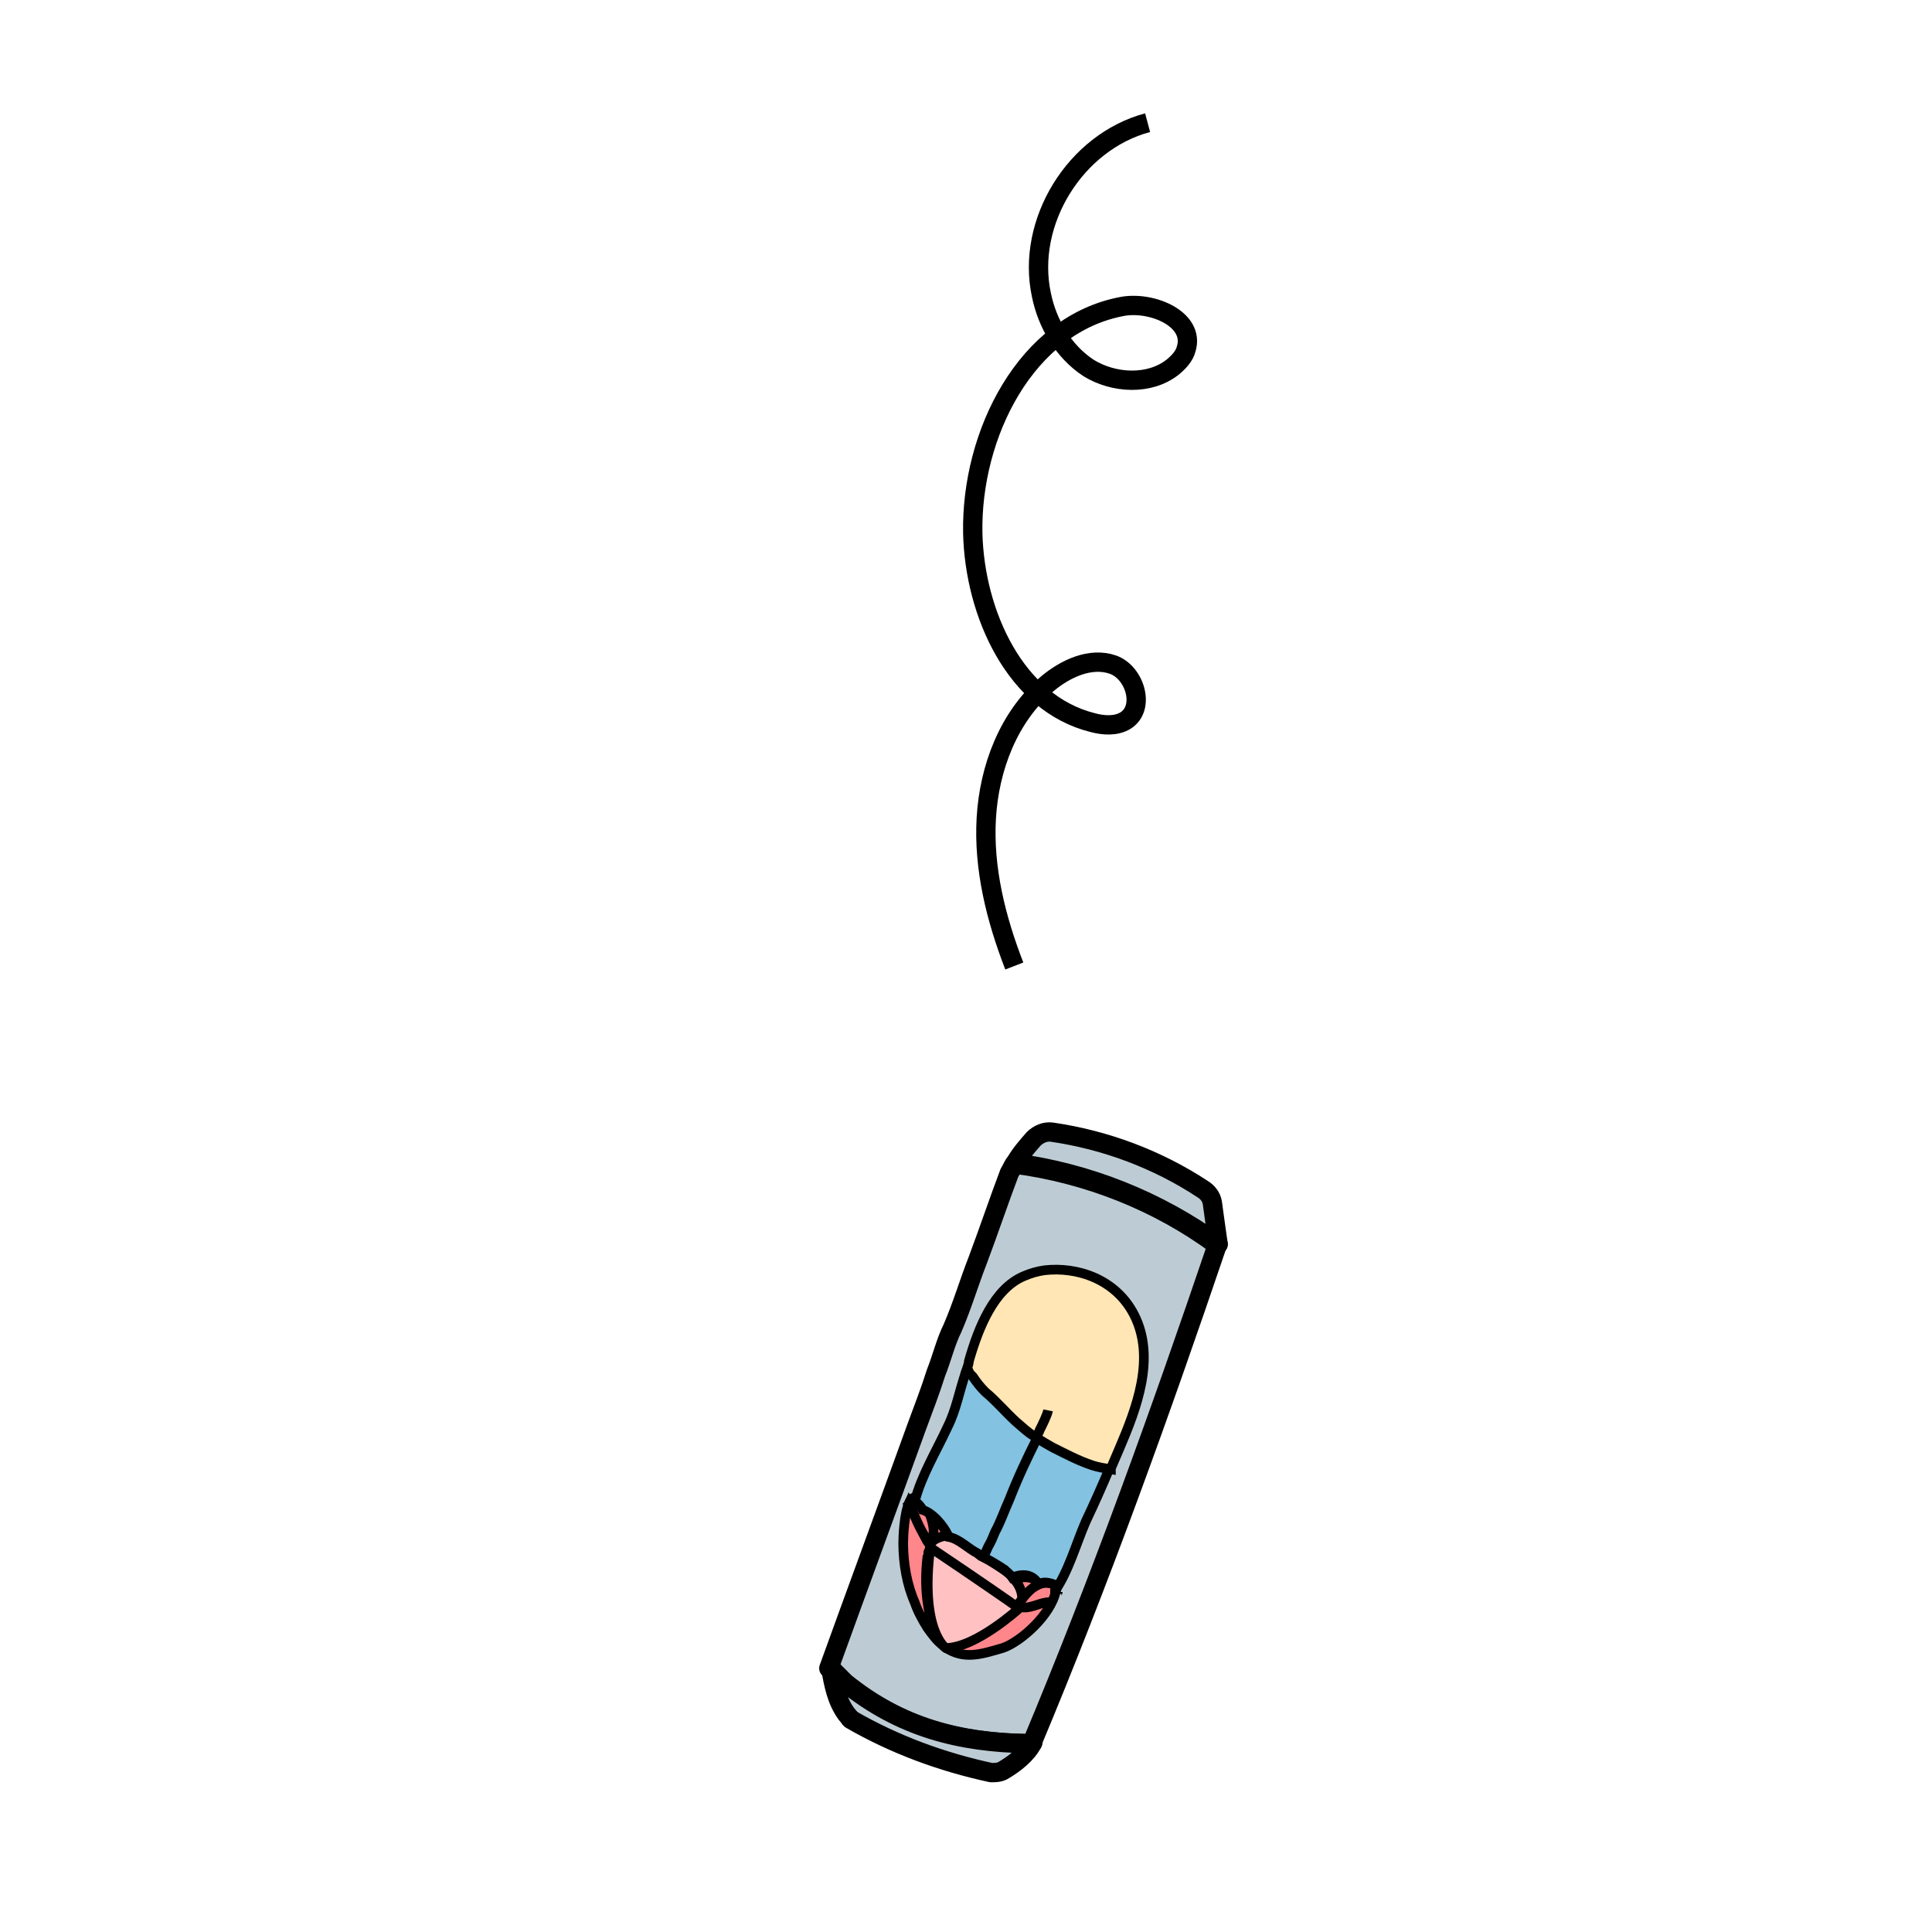 <?xml version="1.0" encoding="utf-8"?>
<!-- Generator: Adobe Illustrator 23.0.3, SVG Export Plug-In . SVG Version: 6.00 Build 0)  -->
<svg version="1.1" id="Calque_1" xmlns="http://www.w3.org/2000/svg" xmlns:xlink="http://www.w3.org/1999/xlink" x="0px" y="0px"
	 viewBox="0 0 200 200" style="enable-background:new 0 0 200 200;" xml:space="preserve">
<style type="text/css">
	.st0{fill:none;stroke:#000000;stroke-width:2;stroke-miterlimit:10;}
	.st1{fill:#BDCCD4;stroke:#000000;stroke-width:2;stroke-linecap:round;stroke-linejoin:round;stroke-miterlimit:10;}
	.st2{fill:#FF868B;stroke:#000000;stroke-miterlimit:10;}
	.st3{fill:#FFC1C2;stroke:#000000;stroke-miterlimit:10;}
	.st4{fill:none;stroke:#000000;stroke-miterlimit:10;}
	.st5{fill:#83C2E1;stroke:#000000;stroke-miterlimit:10;}
	.st6{fill:#FFE6B4;stroke:#000000;stroke-miterlimit:10;}
</style>
<path class="st0" d="M118.8,12.7c-7.5,2-12.6,10.3-11,17.8c0.6,3,2.3,5.9,4.9,7.6c2.6,1.6,6.3,1.8,8.7-0.1c0.6-0.5,1.2-1.1,1.4-1.9
	c0.9-3-3.4-4.9-6.5-4.4c-10.1,1.8-15.8,13.3-15.6,23.5c0.2,8.3,4.4,17.6,12.4,19.6c1.1,0.3,2.4,0.4,3.4-0.2c2.1-1.3,1-5-1.3-5.8
	s-4.9,0.4-6.8,2c-4,3.4-6,8.7-6.3,13.9s1,10.4,2.9,15.3"/>
<g>
	<path class="st1" d="M126.1,128.8c-6.2-4.5-13.5-7.4-21-8.4c0.5-0.9,1.2-1.7,1.9-2.5c0.5-0.5,1.2-0.8,1.9-0.7
		c5.5,0.8,10.9,2.8,15.6,5.9c0.5,0.3,0.9,0.8,1,1.4C125.7,125.9,125.9,127.5,126.1,128.8z"/>
	<path class="st1" d="M118.1,137.8"/>
	<path class="st1" d="M104.5,121.4c0.2-0.3,0.3-0.6,0.5-0.9c7.6,1,14.9,3.9,21,8.4c-5.8,17.1-12.2,34.9-19.2,51.6
		c-0.2,0-0.3,0-0.5,0c-7.3-0.1-13.4-1.8-19-6.3l-1.5-1.5c3-8.3,6.1-16.7,9.1-25c0.7-1.9,1.4-3.7,2-5.6c0.6-1.5,1-3.2,1.7-4.6
		c1-2.3,1.7-4.7,2.6-7C102.4,127.3,103.4,124.3,104.5,121.4z"/>
	<path class="st1" d="M126.1,128.8L126.1,128.8L126.1,128.8L126.1,128.8z"/>
	<path class="st1" d="M106.9,180.4L106.9,180.4"/>
	<path class="st1" d="M106.9,180.4L106.9,180.4L106.9,180.4L106.9,180.4c-0.6,1.2-1.9,2.2-3.1,2.9c-0.4,0.2-0.8,0.2-1.2,0.2
		c-5.1-1.1-10-2.9-14.5-5.5l-0.5-0.6c-1-1.4-1.3-3-1.6-4.7l1.5,1.5c5.7,4.6,11.8,6.2,19,6.3C106.6,180.4,106.7,180.4,106.9,180.4z"
		/>
	<path class="st1" d="M88,177.9L88,177.9"/>
</g>
<path class="st2" d="M95.9,156.2c1,0.3,2.1,1.6,2.6,2.8c0,0-0.1,0-0.1,0c-0.7-0.1-1.4,0.2-2,0.6c0.1-0.5,0.2-1,0.1-1.6
	C96.4,157.4,96.2,156.7,95.9,156.2z"/>
<path class="st2" d="M105,163.5c1.1-0.4,2.2-0.3,2.8,0.7c-0.8,0.3-1.4,1.1-2,1.8C105.8,165,105.7,164.3,105,163.5z"/>
<path class="st3" d="M96.4,159.6c0.6-0.4,1.3-0.7,2-0.6c0,0,0.1,0,0.1,0c1,0.2,1.9,1.2,2.8,1.8c0.2,0.1,0.4,0.2,0.6,0.4
	c0.8,0.5,1.6,1,2.3,1.5c0.3,0.2,0.6,0.5,0.8,0.8c0.7,0.8,0.9,1.6,0.8,2.6c-0.1,0.1-0.2,0.2-0.3,0.4l0,0c-1.1-0.1-2.3-0.7-3.4-1.2
	c-2.3-1.1-4.4-2.8-5.9-5.1C96.3,159.9,96.4,159.8,96.4,159.6z"/>
<path class="st2" d="M93.5,159.7c0-0.6,0.1-3,0.6-4.1c0.6,1.1,1.1,2.4,1.7,3.6c0.1,0.2,0.2,0.4,0.3,0.5c0.1,0.1,0.1,0.2,0.2,0.3
	c0,0.2-0.1,0.5-0.2,0.7c0,0.2,0,0.3-0.1,0.5c-0.2,1.7-0.2,3.5,0.1,5.2c0.2,1.1,0.5,2.6,1.2,3.5c0.3,0.4,0.8,0.5,1.3,0.5
	c0.7-0.1,1.5-0.4,2-0.7c1.4-0.8,2.7-1.3,3.9-2.5c0.3-0.3,0.6-0.6,0.8-1l0,0c0.1,0,0.2,0,0.3,0c0-0.2,0-0.3,0-0.4
	c0.6-0.8,1.2-1.5,2-1.8c0.5-0.2,1.1-0.2,1.8,0.1c0,0.2,0,0.4-0.1,0.6c-0.5,2.5-3.7,5.3-5.5,5.9c-2.1,0.6-4,1.3-6-0.1
	c0,0-0.1-0.1-0.1-0.1c-0.7-0.5-1.2-1.2-1.7-1.9c-0.5-0.8-1-1.7-1.3-2.6C93.9,164.1,93.5,161.9,93.5,159.7z"/>
<path class="st2" d="M94.1,155.6L94.1,155.6c0.2-0.5,0.5-0.7,0.8-0.5c0.1,0,0.2,0.1,0.3,0.2c0.3,0.2,0.6,0.6,0.8,0.9
	c0.3,0.6,0.5,1.2,0.6,1.8c0.1,0.6,0,1.1-0.1,1.6c-0.1,0.1-0.2,0.1-0.3,0.2c-0.1-0.2-0.2-0.4-0.3-0.5
	C95.1,158.1,94.6,156.7,94.1,155.6z"/>
<path class="st4" d="M93.8,155.3c0.1,0.1,0.1,0.2,0.2,0.4"/>
<path class="st4" d="M109,165.9c-0.9-0.2-1.8,0.4-2.7,0.5c-0.2,0-0.3,0-0.5,0"/>
<path class="st4" d="M105.8,166.4C105.8,166.4,105.8,166.4,105.8,166.4"/>
<path class="st5" d="M101.8,161.2c0.1-0.4,0.3-0.9,0.4-1.1c0.2-0.5,0.4-1,0.6-1.5c0.5-1.1,0.9-2.3,1.3-3.4c0.8-2.3,1.9-4.4,2.9-6.6
	c0-0.1,0.1-0.1,0.1-0.2l0,0c0.6,0.4,1.2,0.8,1.8,1.2c1.3,0.8,2.7,1.5,4.1,1.9c0.5,0.2,1.1,0.2,1.6,0.3c0.1,0,0.2,0,0.3,0.1
	c-0.8,1.9-1.6,3.7-2.5,5.6c-1,2.3-1.8,5.2-3.2,7.2c0-0.2,0.1-0.4,0.1-0.6c-0.7-0.3-1.3-0.4-1.8-0.1c-0.6-1.1-1.7-1.1-2.7-0.7
	c-0.2-0.3-0.5-0.5-0.8-0.8C103.4,162.1,102.6,161.6,101.8,161.2z"/>
<path class="st4" d="M109.5,164.8c0,0.1-0.1,0.1-0.1,0.2"/>
<path class="st5" d="M94.7,155.4c0.7-2.7,2.3-5.3,3.4-7.7c0.9-1.8,1.2-3.7,1.9-5.7c0-0.1,0.4-0.3,0.5-0.4c0.2,0.2,0.4,0.4,0.5,0.6
	c0.4,0.6,0.8,1.1,1.4,1.6c1.2,1,2.2,2.2,3.4,3.1c0.6,0.6,1.3,1,2,1.5c0,0.1-0.4,0.3-0.4,0.4c-1.1,2.2-2,4.1-2.9,6.4
	c-0.5,1.1-0.9,2.3-1.5,3.4c-0.2,0.5-0.4,1-0.7,1.5c-0.1,0.2-0.3,0.7-0.5,1.1c-0.2-0.1-0.4-0.2-0.6-0.4c-1-0.5-1.9-1.5-3-1.7
	c-0.5-1.2-1.7-2.5-2.7-2.8C95.3,155.9,95,155.6,94.7,155.4z"/>
<path class="st6" d="M100.1,141.7c0.1-0.3,0.2-0.6,0.2-0.8c1-3.5,2.6-7.5,5.7-8.8c0.7-0.3,1.4-0.5,2.1-0.6c3.4-0.4,7.4,0.9,9.3,4.6
	c2.3,4.5,0.2,9.8-1.5,13.8c-0.3,0.7-0.6,1.4-0.9,2.1c0,0,0,0.1,0,0.1c-0.6-0.1-1.3-0.2-1.9-0.4c-1.5-0.5-2.8-1.2-4.2-1.9
	c-0.5-0.3-1.1-0.6-1.6-1c-0.1,0-0.1-0.1-0.2-0.1l0,0c-0.7-0.4-1.3-1-1.9-1.5c-1.1-1-2.1-2.2-3.2-3.1c-0.5-0.5-0.9-1-1.3-1.6
	c-0.1-0.1-0.2-0.2-0.3-0.3C100.2,141.8,100.2,141.7,100.1,141.7z"/>
<path class="st4" d="M107.4,148.5c0.1-0.2,0.2-0.3,0.2-0.4c0.3-0.6,0.8-1.6,0.9-2.1"/>
<path class="st4" d="M101.8,161.5c0,0,0-0.2,0.1-0.4"/>
<path class="st3" d="M105.5,166.5c0,0-4.5,4.1-7.6,4.1c0,0-2.7-1.8-1.6-10.4C96.3,160.2,102.7,164.5,105.5,166.5z"/>
</svg>
